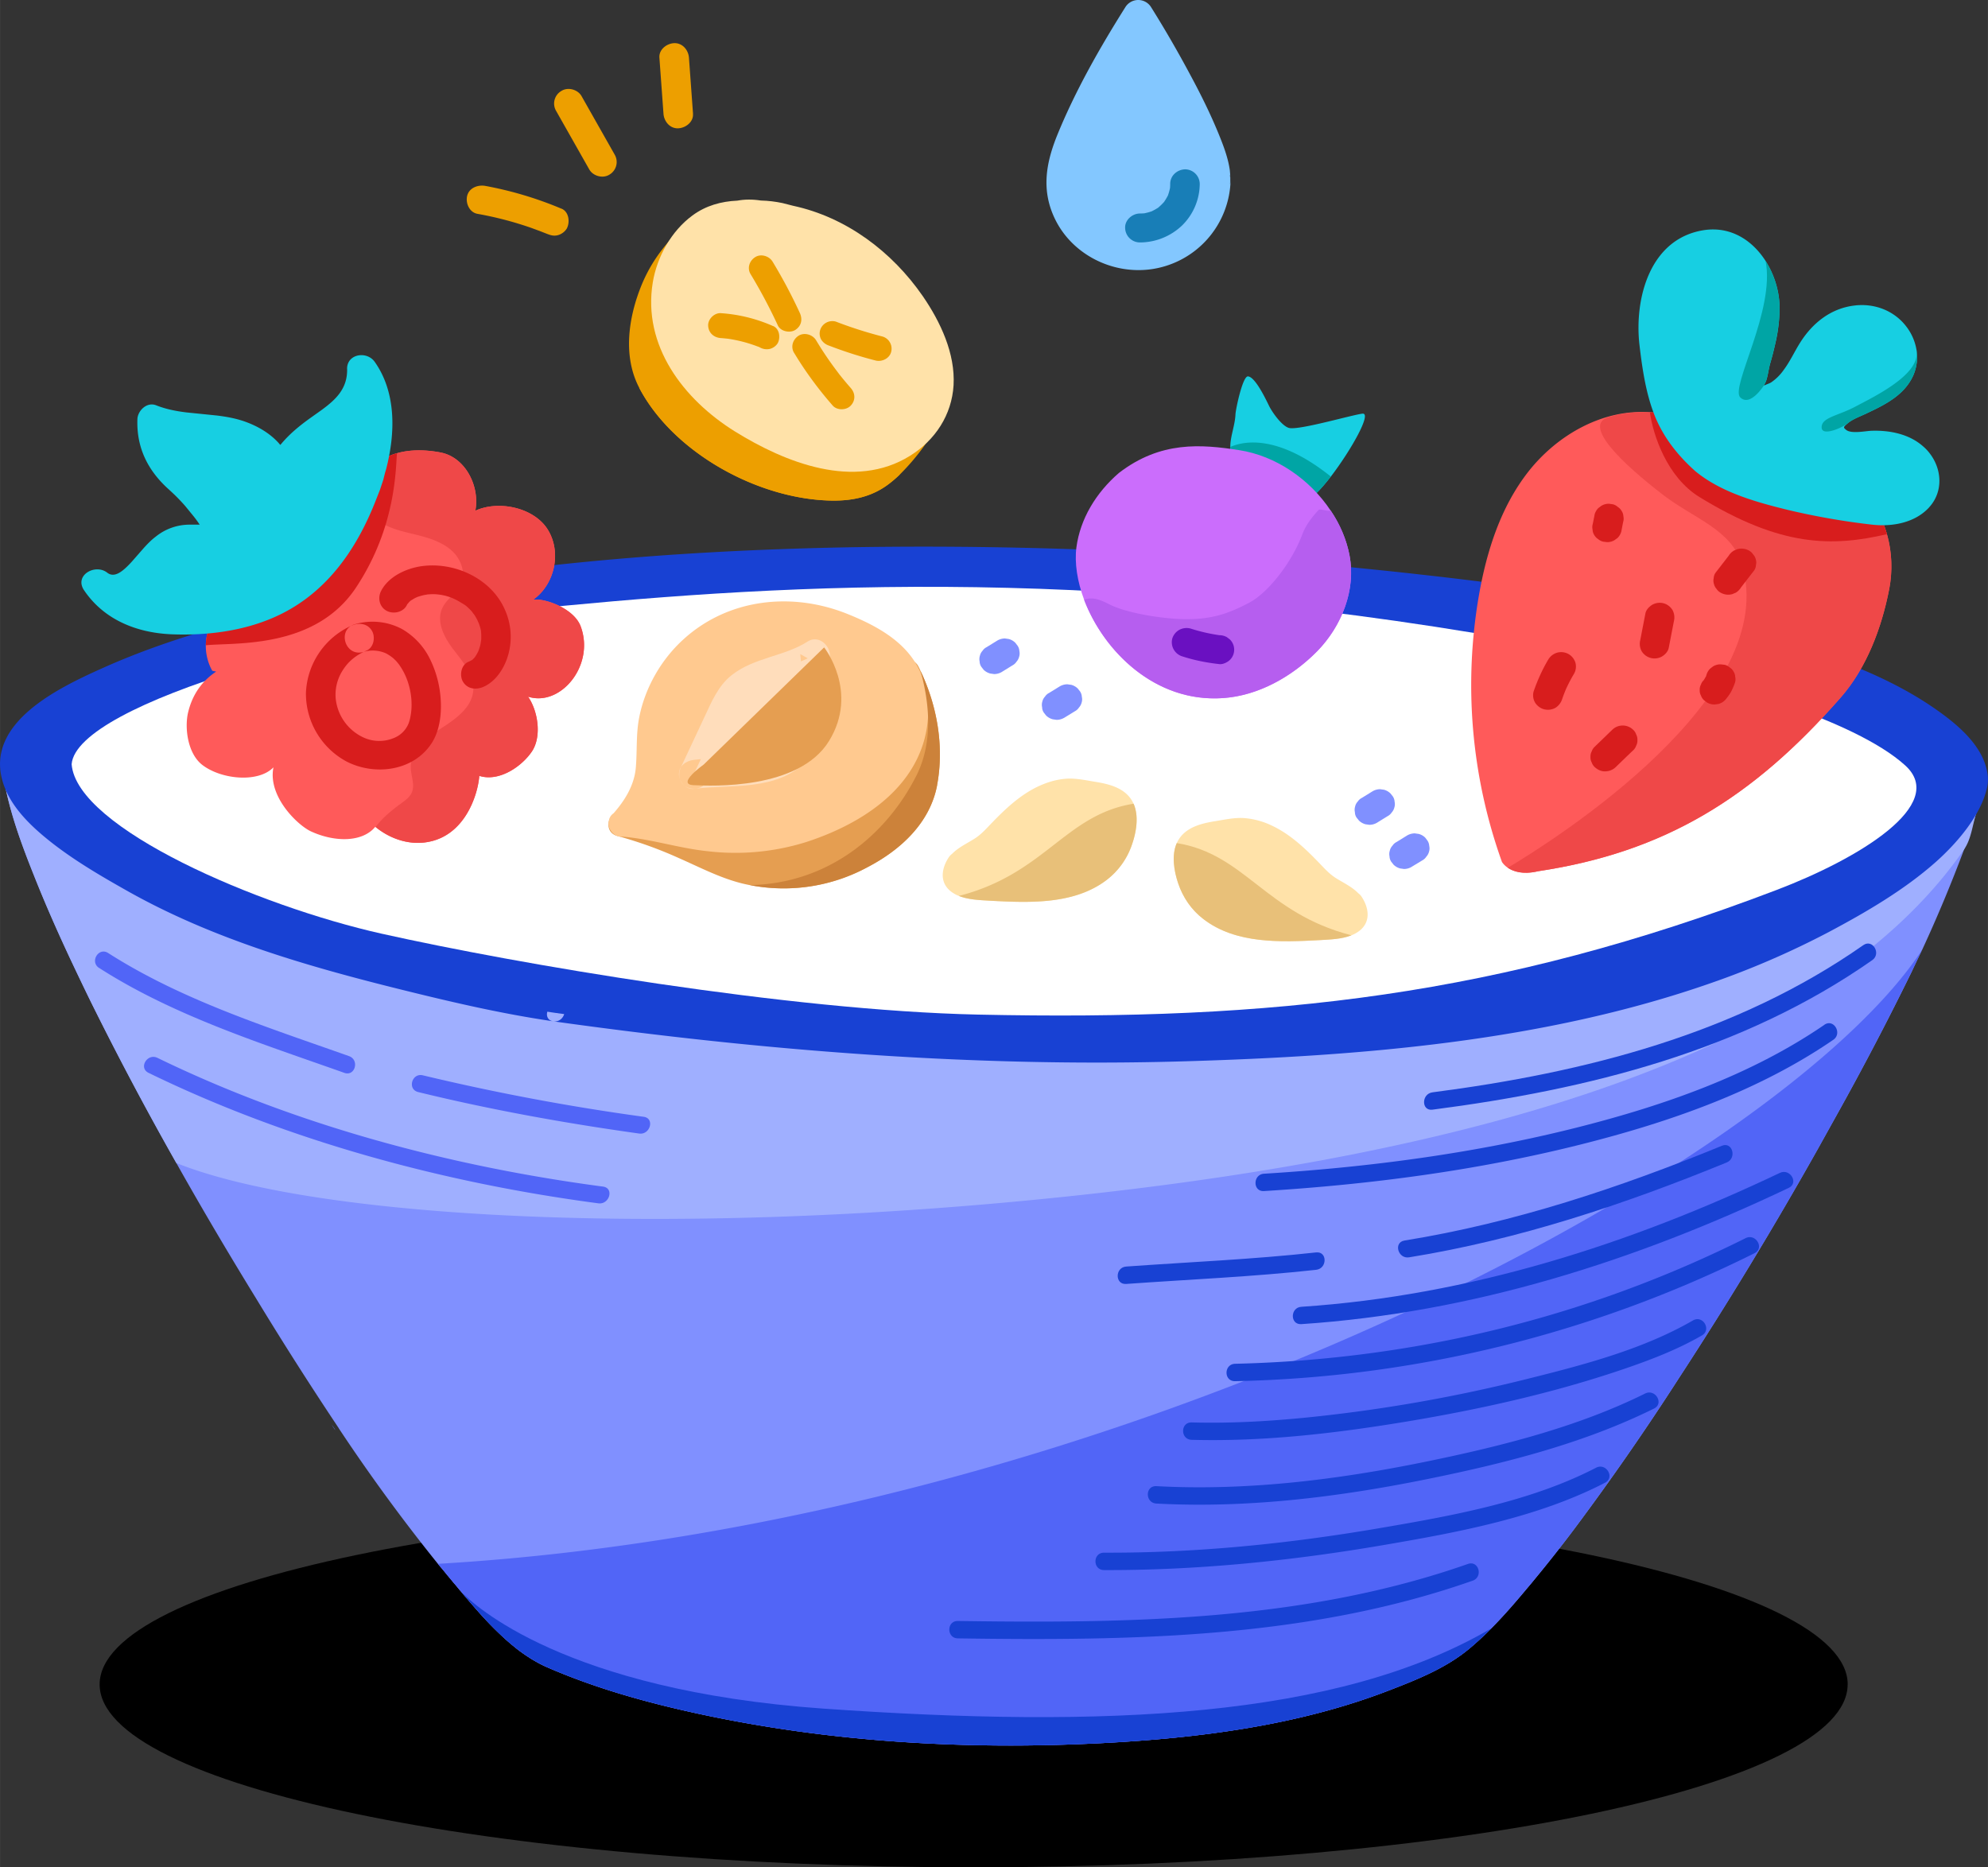 <?xml version="1.0" encoding="UTF-8" standalone="no"?>
<svg
   height="19.783"
   viewBox="0 0 36 33.818"
   width="21.06"
   version="1.1"
   id="svg50"
   sodipodi:docname="logo-dark.svg"
   inkscape:version="1.3.2 (091e20ef0f, 2023-11-25, custom)"
   xmlns:inkscape="http://www.inkscape.org/namespaces/inkscape"
   xmlns:sodipodi="http://sodipodi.sourceforge.net/DTD/sodipodi-0.dtd"
   xmlns="http://www.w3.org/2000/svg"
   xmlns:svg="http://www.w3.org/2000/svg">
  <rect x="0" y="0" width="36" height="33.818" fill="#333333" stroke="none"/>
  <defs
     id="defs50" />
  <sodipodi:namedview
     id="namedview50"
     pagecolor="#505050"
     bordercolor="#ffffff"
     borderopacity="1"
     inkscape:showpageshadow="0"
     inkscape:pageopacity="0"
     inkscape:pagecheckerboard="1"
     inkscape:deskcolor="#d1d1d1"
     inkscape:zoom="9.5672291"
     inkscape:cx="48.342106"
     inkscape:cy="11.027226"
     inkscape:window-width="1918"
     inkscape:window-height="1176"
     inkscape:window-x="0"
     inkscape:window-y="22"
     inkscape:window-maximized="1"
     inkscape:current-layer="svg50" />
  <g
     fill="none"
     fill-rule="evenodd"
     id="g50"
     transform="translate(-2.5422505e-4,-3.6010315e-4)">
    <path
       d="m 33.46,30.506 c 0,-1.828 -7.087,-3.311 -15.828,-3.311 -8.741,0 -15.828,1.483 -15.828,3.311 0,1.83 7.087,3.312 15.828,3.312 8.74,0 15.827,-1.483 15.827,-3.312"
       fill="#000000"
       id="path3" />
    <path
       d="m 35.936,14.11 c -0.038,0.212 -0.09,0.42 -0.152,0.627 -0.066,0.217 -0.14,0.433 -0.216,0.646 a 26.01,26.01 0 0 1 -0.761,1.822 l -0.002,0.002 c -0.064,0.132 -0.126,0.264 -0.188,0.396 a 54.73,54.73 0 0 1 -1.377,2.629 l -0.32,0.575 a 73.448,73.448 0 0 1 -2.521,4.159 47.27,47.27 0 0 1 -1.868,2.695 c -0.242,0.323 -0.49,0.638 -0.746,0.948 -0.004,0.003 -0.006,0.007 -0.006,0.007 -0.04,0.05 -0.083,0.1 -0.124,0.148 -0.321,0.386 -0.66,0.772 -1.048,1.095 -0.407,0.339 -0.905,0.543 -1.398,0.734 -1.67,0.655 -3.488,0.885 -5.272,0.977 -2.44,0.125 -4.897,-0.016 -7.287,-0.532 -0.928,-0.201 -1.852,-0.457 -2.723,-0.835 A 2,2 0 0 1 9.693,30.086 C 9.656,30.064 9.617,30.043 9.581,30.018 A 2.805,2.805 0 0 1 9.365,29.866 L 9.271,29.79 9.249,29.771 A 3.58,3.58 0 0 1 9.076,29.617 7.129,7.129 0 0 1 8.666,29.194 16.24,16.24 0 0 1 8.322,28.794 L 8.242,28.697 A 0.87,0.87 0 0 1 8.181,28.624 2.506,2.506 0 0 1 8.116,28.546 C 8.093,28.521 8.074,28.496 8.053,28.47 L 7.946,28.342 A 32.73,32.73 0 0 1 6.136,25.87 L 6.135,25.866 A 64.662,64.662 0 0 1 4.648,23.533 C 4.148,22.719 3.661,21.897 3.193,21.063 A 59.486,59.486 0 0 1 1.641,18.136 61.428,61.428 0 0 1 1.271,17.364 C 1.037,16.864 0.814,16.359 0.611,15.846 0.387,15.285 0.173,14.706 0.07,14.109 0.02,13.829 0.455,13.71 0.504,13.992 c 0.004,0.02 0.01,0.04 0.013,0.06 0,0 35.467,-0.222 35.419,0.057"
       fill="#8090ff"
       id="path4" />
    <path
       d="m 34.805,17.207 -0.189,0.396 a 53.907,53.907 0 0 1 -1.376,2.628 l -0.32,0.577 a 73.426,73.426 0 0 1 -2.521,4.157 47.29,47.29 0 0 1 -1.869,2.696 c -0.24,0.324 -0.489,0.637 -0.746,0.948 l -0.005,0.007 c -0.04,0.05 -0.083,0.1 -0.123,0.148 -0.323,0.387 -0.66,0.77 -1.049,1.094 -0.407,0.34 -0.905,0.544 -1.399,0.735 -1.669,0.655 -3.487,0.885 -5.27,0.977 -2.44,0.125 -4.898,-0.017 -7.288,-0.533 -0.928,-0.2 -1.852,-0.457 -2.723,-0.834 A 2.15,2.15 0 0 1 9.693,30.086 C 9.656,30.064 9.617,30.042 9.581,30.017 A 2.727,2.727 0 0 1 9.365,29.866 L 9.271,29.79 A 5.668,5.668 0 0 1 8.667,29.194 C 8.557,29.069 8.45,28.944 8.347,28.822 L 8.322,28.795 8.242,28.697 A 1.356,1.356 0 0 1 8.18,28.624 2.506,2.506 0 0 1 8.115,28.546 L 8.053,28.47 A 5.13,5.13 0 0 0 7.946,28.342 L 7.93,28.322 C 20.275,27.599 32.25,21.1 34.805,17.207"
       fill="#5165f7"
       id="path5" />
    <path
       d="m 35.936,14.11 c -0.038,0.212 -0.09,0.42 -0.152,0.627 -0.066,0.217 -0.088,0.459 -0.216,0.646 -2.58,3.73 -9.013,5.695 -17.873,6.44 -6.45,0.54 -12.16,0.18 -14.502,-0.76 A 59.486,59.486 0 0 1 1.641,18.136 61.428,61.428 0 0 1 1.271,17.364 C 1.037,16.864 0.814,16.359 0.611,15.846 0.387,15.285 0.173,14.706 0.07,14.109 0.02,13.829 0.455,13.71 0.504,13.992 c 0.004,0.02 0.01,0.04 0.013,0.06 0,0 35.467,-0.222 35.419,0.057"
       fill="#9fafff"
       id="path6" />
    <path
       d="m 10.063,18.345 c 4.484,0.632 9.06,0.937 13.586,0.607 3.665,-0.267 7.88,-0.832 11.163,-3.344 0.384,-0.294 0.867,-0.893 1.009,-1.355 0.264,-0.855 -2.014,-3.7 -17.356,-4.167 -7.485,-0.228 -14.923,0.928 -17.59,2.726 -1.923,1.296 0.53,2.636 1.579,3.225 1.414,0.795 3,1.271 4.576,1.664 1.003,0.25 2.008,0.5 3.033,0.644"
       fill="#1841d3"
       id="path7" />
    <path
       d="m 10.02,18.497 c 3.784,0.53 7.608,0.836 11.432,0.724 3.188,-0.093 6.502,-0.359 9.526,-1.415 a 15.456,15.456 0 0 0 2.139,-0.926 c 0.674,-0.358 1.372,-0.765 1.943,-1.273 0.38,-0.339 0.815,-0.842 0.925,-1.348 a 0.678,0.678 0 0 0 0.004,-0.261 c -0.08,-0.498 -0.547,-0.883 -0.94,-1.157 -0.913,-0.637 -2.026,-1.01 -3.092,-1.313 -2.036,-0.581 -4.15,-0.892 -6.254,-1.125 A 80.604,80.604 0 0 0 15.426,9.911 c -3.363,0.06 -6.765,0.347 -10.05,1.085 -1.202,0.27 -2.404,0.603 -3.528,1.108 -0.784,0.352 -2.086,0.973 -1.81,2.015 0.129,0.49 0.55,0.873 0.94,1.175 0.424,0.325 0.888,0.594 1.355,0.857 1.54,0.862 3.243,1.353 4.955,1.777 0.904,0.224 1.81,0.435 2.733,0.569 0.202,0.028 0.29,-0.275 0.085,-0.304 C 9.2,18.063 8.31,17.856 7.423,17.637 A 32.062,32.062 0 0 1 4.91,16.931 C 3.615,16.496 2.304,15.903 1.214,15.078 c -0.373,-0.284 -0.86,-0.69 -0.892,-1.19 -0.033,-0.548 0.549,-0.906 0.97,-1.15 0.918,-0.527 1.95,-0.862 2.97,-1.14 2.998,-0.822 6.144,-1.157 9.244,-1.308 3.433,-0.169 6.884,-0.04 10.308,0.246 2.307,0.193 4.62,0.47 6.876,0.992 1.243,0.287 2.511,0.639 3.638,1.245 0.501,0.27 1.05,0.617 1.29,1.103 0.015,0.028 0.017,0.023 0.035,0.088 0.01,0.035 0.02,0.07 0.025,0.106 -0.007,-0.04 0.003,0.028 0.002,0.061 -0.003,0.074 0.01,-0.004 -0.006,0.053 -0.153,0.588 -0.677,1.097 -1.157,1.448 -0.611,0.448 -1.267,0.838 -1.95,1.174 -2.697,1.325 -5.743,1.75 -8.72,1.974 -3.658,0.276 -7.335,0.146 -10.98,-0.243 a 85.982,85.982 0 0 1 -2.76,-0.344 c -0.203,-0.028 -0.29,0.275 -0.086,0.304"
       fill="#1841d3"
       id="path8" />
    <path
       d="m 28.963,11.875 c 2.168,0.429 4.627,1.161 5.537,1.986 0.786,0.71 -0.849,1.693 -2.32,2.254 -5.046,1.925 -9.1,2.376 -14.472,2.26 C 14.283,18.301 9.335,17.452 6.912,16.91 4.687,16.412 1.386,15.002 1.297,13.84 c 0.09,-1.1 5.053,-2.5 8.907,-2.868 4.675,-0.446 10.54,-0.723 18.759,0.903"
       fill="#ffffff"
       id="path9" />
    <path
       d="m 1.795,17.53 c 1.357,0.87 2.927,1.363 4.44,1.9 C 6.43,19.5 6.514,19.196 6.32,19.127 4.832,18.599 3.292,18.113 1.957,17.259 1.783,17.149 1.622,17.421 1.795,17.531 M 2.69,19.43 c 2.53,1.233 5.351,1.993 8.145,2.363 0.202,0.027 0.29,-0.276 0.085,-0.303 C 8.156,21.124 5.356,20.378 2.852,19.159 2.667,19.069 2.504,19.34 2.69,19.43 m 4.883,0.348 c 1.318,0.322 2.655,0.563 4,0.751 0.2,0.03 0.288,-0.274 0.085,-0.303 a 41.048,41.048 0 0 1 -4,-0.751 c -0.2,-0.049 -0.286,0.254 -0.085,0.303"
       fill="#5165f7"
       id="path10" />
    <path
       d="m 18.138,12.172 0.194,-0.12 a 0.2,0.2 0 0 0 0.075,-0.067 0.208,0.208 0 0 0 0.048,-0.09 0.196,0.196 0 0 0 0.005,-0.103 0.194,0.194 0 0 0 -0.033,-0.098 l -0.041,-0.053 a 0.263,0.263 0 0 0 -0.118,-0.068 l -0.071,-0.01 A 0.279,0.279 0 0 0 18.062,11.6 l -0.194,0.12 a 0.19,0.19 0 0 0 -0.075,0.066 0.19,0.19 0 0 0 -0.048,0.09 0.2,0.2 0 0 0 -0.005,0.104 c 0.001,0.035 0.012,0.068 0.031,0.097 l 0.042,0.054 a 0.271,0.271 0 0 0 0.119,0.067 l 0.07,0.01 a 0.27,0.27 0 0 0 0.136,-0.036 m 1.132,0.829 0.194,-0.119 a 0.2,0.2 0 0 0 0.075,-0.068 0.208,0.208 0 0 0 0.048,-0.089 0.196,0.196 0 0 0 0.004,-0.104 0.194,0.194 0 0 0 -0.032,-0.098 L 19.517,12.47 A 0.263,0.263 0 0 0 19.4,12.403 l -0.072,-0.01 a 0.279,0.279 0 0 0 -0.134,0.036 l -0.195,0.12 a 0.19,0.19 0 0 0 -0.075,0.067 0.19,0.19 0 0 0 -0.048,0.089 0.2,0.2 0 0 0 -0.004,0.105 c 0,0.035 0.011,0.067 0.031,0.097 l 0.042,0.053 a 0.271,0.271 0 0 0 0.119,0.067 l 0.07,0.01 a 0.27,0.27 0 0 0 0.135,-0.036 m 5.664,1.901 0.194,-0.12 a 0.2,0.2 0 0 0 0.075,-0.067 0.208,0.208 0 0 0 0.048,-0.09 0.196,0.196 0 0 0 0.005,-0.103 0.194,0.194 0 0 0 -0.032,-0.098 l -0.042,-0.053 a 0.263,0.263 0 0 0 -0.118,-0.068 l -0.071,-0.01 a 0.279,0.279 0 0 0 -0.135,0.037 l -0.194,0.12 a 0.19,0.19 0 0 0 -0.075,0.066 0.19,0.19 0 0 0 -0.048,0.09 0.2,0.2 0 0 0 -0.004,0.104 c 0,0.035 0.011,0.068 0.03,0.097 0.015,0.019 0.03,0.036 0.043,0.054 a 0.271,0.271 0 0 0 0.118,0.067 l 0.07,0.01 a 0.27,0.27 0 0 0 0.136,-0.036 m 0.627,0.799 0.195,-0.118 a 0.2,0.2 0 0 0 0.075,-0.069 0.208,0.208 0 0 0 0.048,-0.089 0.196,0.196 0 0 0 0.004,-0.104 0.194,0.194 0 0 0 -0.032,-0.097 L 25.809,15.17 a 0.263,0.263 0 0 0 -0.118,-0.067 l -0.071,-0.01 a 0.279,0.279 0 0 0 -0.135,0.036 l -0.194,0.12 a 0.19,0.19 0 0 0 -0.075,0.067 0.19,0.19 0 0 0 -0.048,0.09 0.2,0.2 0 0 0 -0.005,0.104 c 0.001,0.035 0.012,0.067 0.031,0.097 l 0.042,0.053 a 0.271,0.271 0 0 0 0.119,0.068 l 0.07,0.01 a 0.27,0.27 0 0 0 0.136,-0.037"
       fill="#8090ff"
       id="path11" />
    <path
       d="m 16.945,7.282 a 1.203,1.203 0 0 1 -0.246,0.44 c -0.29,0.43 -0.731,0.967 -1.142,1.068 -0.791,0.194 -1.989,-0.197 -2.805,-0.797 -0.49,-0.362 -1.042,-0.984 -1.11,-1.46 -0.087,-0.61 0.133,-1.372 0.53,-1.9 0.07,-0.091 0.141,-0.175 0.22,-0.25 L 12.598,4.2 c 0.023,-0.022 0.045,-0.044 0.068,-0.063 l 0.011,-0.009 h 0.002 c 0.272,-0.208 0.62,-0.287 1.1,-0.213 1.196,0.028 2.285,0.82 2.888,1.88 0.036,0.064 0.07,0.128 0.101,0.196 0.195,0.403 0.31,0.86 0.177,1.29"
       fill="#ffe2a9"
       id="path12" />
    <path
       d="M 11.133,2.804 10.531,1.741 C 10.463,1.621 10.285,1.571 10.165,1.648 a 0.263,0.263 0 0 0 -0.096,0.358 l 0.602,1.063 c 0.068,0.12 0.246,0.17 0.365,0.094 A 0.265,0.265 0 0 0 11.133,2.804 M 12.55,2.062 12.476,1.045 C 12.466,0.908 12.36,0.776 12.208,0.782 12.072,0.788 11.93,0.898 11.941,1.045 l 0.074,1.017 c 0.01,0.136 0.116,0.269 0.267,0.262 0.136,-0.006 0.278,-0.116 0.267,-0.262 M 10.168,3.78 A 6.661,6.661 0 0 0 8.788,3.367 C 8.651,3.343 8.493,3.404 8.459,3.55 8.429,3.678 8.499,3.846 8.646,3.873 a 6.328,6.328 0 0 1 0.973,0.254 l 0.16,0.059 0.069,0.027 c 0.009,0.003 0.1,0.04 0.05,0.019 0.07,0.029 0.13,0.047 0.206,0.027 a 0.277,0.277 0 0 0 0.16,-0.12 c 0.06,-0.113 0.041,-0.303 -0.096,-0.36"
       fill="#ed9f00"
       id="path13" />
    <path
       d="m 20.504,15.28 a 1.35,1.35 0 0 1 -0.456,0.651 c -0.588,0.455 -1.407,0.42 -2.114,0.382 -0.177,-0.011 -0.393,-0.016 -0.57,-0.087 a 0.563,0.563 0 0 1 -0.169,-0.102 c -0.185,-0.168 -0.138,-0.41 -0.014,-0.597 a 0.228,0.228 0 0 1 0.058,-0.061 c 0.116,-0.119 0.262,-0.185 0.407,-0.276 0.126,-0.079 0.22,-0.189 0.322,-0.294 0.24,-0.248 0.504,-0.496 0.821,-0.648 0.162,-0.077 0.33,-0.13 0.51,-0.144 0.174,-0.014 0.356,0.026 0.527,0.054 0.247,0.039 0.522,0.105 0.664,0.328 a 0.679,0.679 0 0 1 0.038,0.07 c 0.098,0.223 0.05,0.507 -0.024,0.725"
       fill="#ffe2a9"
       id="path14" />
    <path
       d="m 20.504,15.28 a 1.35,1.35 0 0 1 -0.456,0.651 c -0.588,0.455 -1.407,0.42 -2.114,0.382 -0.177,-0.011 -0.393,-0.016 -0.57,-0.087 1.562,-0.402 1.925,-1.471 3.164,-1.67 0.098,0.223 0.05,0.507 -0.024,0.725"
       fill="#e8c079"
       id="path15" />
    <path
       d="m 21.334,15.994 c 0.086,0.257 0.24,0.484 0.457,0.65 0.587,0.455 1.406,0.42 2.114,0.382 0.176,-0.011 0.392,-0.016 0.568,-0.087 a 0.563,0.563 0 0 0 0.17,-0.102 c 0.185,-0.168 0.138,-0.41 0.014,-0.597 A 0.228,0.228 0 0 0 24.599,16.179 C 24.483,16.06 24.337,15.994 24.192,15.903 24.066,15.824 23.972,15.714 23.87,15.609 23.63,15.361 23.366,15.113 23.05,14.961 a 1.416,1.416 0 0 0 -0.51,-0.144 c -0.175,-0.014 -0.356,0.026 -0.527,0.054 -0.247,0.039 -0.522,0.105 -0.665,0.328 a 0.679,0.679 0 0 0 -0.038,0.07 c -0.098,0.222 -0.049,0.507 0.024,0.725"
       fill="#ffe2a9"
       id="path16" />
    <path
       d="m 21.334,15.994 c 0.086,0.257 0.24,0.484 0.457,0.65 0.587,0.455 1.406,0.42 2.114,0.382 0.176,-0.011 0.392,-0.016 0.568,-0.087 -1.56,-0.402 -1.924,-1.471 -3.163,-1.67 -0.098,0.222 -0.049,0.507 0.024,0.725"
       fill="#e8c079"
       id="path17" />
    <path
       d="M 22.285,3.255 A 1.67,1.67 0 0 1 20.833,4.878 C 20.126,4.97 19.409,4.6 19.103,3.963 18.85,3.438 18.943,2.941 19.154,2.427 c 0.328,-0.8 0.765,-1.566 1.227,-2.3 a 0.274,0.274 0 0 1 0.462,0 c 0.257,0.41 0.499,0.83 0.726,1.256 0.183,0.34 0.354,0.687 0.5,1.044 0.086,0.21 0.17,0.43 0.202,0.657 l 0.014,0.17 A 0.285,0.285 0 0 0 22.273,3.161 l 0.006,0.094 -0.004,0.084 0.003,-0.012 z"
       fill="#83c7ff"
       id="path18" />
    <path
       d="m 21.191,3.33 a 0.762,0.762 0 0 1 -0.008,0.11 l 0.01,-0.07 a 0.79,0.79 0 0 1 -0.054,0.196 l 0.027,-0.062 a 0.81,0.81 0 0 1 -0.107,0.18 l 0.042,-0.053 a 0.842,0.842 0 0 1 -0.15,0.147 l 0.054,-0.04 A 0.82,0.82 0 0 1 20.82,3.842 l 0.064,-0.026 a 0.832,0.832 0 0 1 -0.2,0.053 l 0.07,-0.01 a 0.81,0.81 0 0 1 -0.112,0.008 c -0.14,10e-4 -0.274,0.12 -0.267,0.262 a 0.268,0.268 0 0 0 0.267,0.262 1.11,1.11 0 0 0 0.767,-0.31 C 21.611,3.882 21.725,3.609 21.726,3.329 A 0.267,0.267 0 0 0 21.459,3.067 c -0.145,0.006 -0.267,0.115 -0.268,0.262"
       fill="#187eb7"
       id="path19" />
    <path
       d="m 34.21,10.675 c -0.136,0.697 -0.408,1.425 -0.882,1.963 -1.59,1.816 -3.188,2.797 -5.474,3.14 -0.278,0.066 -0.45,0.004 -0.548,-0.062 a 0.371,0.371 0 0 1 -0.107,-0.105 9.501,9.501 0 0 1 -0.417,-4.83 c 0.14,-0.8 0.394,-1.604 0.902,-2.248 0.51,-0.644 1.306,-1.107 2.136,-1.07 0.402,0.02 0.78,0.15 1.15,0.307 0.392,0.165 0.78,0.362 1.183,0.492 0.474,0.153 0.992,0.221 1.397,0.506 0.59,0.412 0.797,1.21 0.66,1.907 M 9.564,12.618 c 0.18,0.264 0.247,0.72 0.07,0.988 -0.177,0.267 -0.588,0.56 -0.954,0.445 -0.024,0.327 -0.252,1.091 -0.951,1.201 -0.33,0.054 -0.67,-0.063 -0.927,-0.274 -0.002,0 -0.004,-0.002 -0.006,-0.004 -0.233,0.283 -0.733,0.282 -1.165,0.083 -0.242,-0.112 -0.786,-0.634 -0.679,-1.16 -0.27,0.279 -0.92,0.225 -1.273,-0.032 -0.288,-0.207 -0.341,-0.7 -0.269,-0.978 0.083,-0.33 0.263,-0.564 0.505,-0.724 l -0.07,-0.014 c 0,0 -0.122,-0.19 -0.118,-0.463 A 0.92,0.92 0 0 1 3.843,11.251 L 5.413,10.579 6.451,8.956 6.638,8.666 A 0.842,0.842 0 0 1 7.188,8.209 C 7.448,8.133 7.74,8.149 7.978,8.195 8.428,8.281 8.692,8.806 8.608,9.249 9.043,9.052 9.69,9.2 9.928,9.606 c 0.242,0.406 0.115,0.985 -0.276,1.257 0.185,-0.038 0.74,0.144 0.865,0.484 0.26,0.706 -0.367,1.459 -0.953,1.27"
       fill="#ff5a5a"
       id="path20" />
    <path
       d="m 9.563,12.618 c 0.182,0.264 0.248,0.72 0.072,0.988 -0.177,0.267 -0.589,0.56 -0.956,0.446 -0.023,0.325 -0.252,1.09 -0.95,1.2 C 7.399,15.306 7.059,15.189 6.802,14.978 6.924,14.814 7.09,14.677 7.257,14.555 7.335,14.499 7.419,14.44 7.457,14.353 7.519,14.21 7.44,14.052 7.438,13.896 7.433,13.589 7.719,13.363 7.981,13.196 8.241,13.028 8.536,12.826 8.569,12.52 8.597,12.244 8.396,12.003 8.225,11.782 8.053,11.562 7.894,11.272 8.008,11.017 8.086,10.844 8.275,10.74 8.35,10.565 8.438,10.365 8.345,10.123 8.183,9.975 8.02,9.827 7.803,9.753 7.588,9.698 7.373,9.643 7.151,9.602 6.958,9.499 A 1.13,1.13 0 0 1 6.451,8.957 L 6.638,8.665 c 0.253,-0.537 0.89,-0.556 1.34,-0.47 0.449,0.087 0.714,0.61 0.63,1.054 0.435,-0.198 1.081,-0.05 1.32,0.357 0.243,0.406 0.116,0.984 -0.276,1.257 0.184,-0.038 0.74,0.144 0.864,0.484 0.26,0.706 -0.367,1.458 -0.953,1.271"
       fill="#ef4848"
       id="path21" />
    <path
       d="m 6.368,11.33 a 1.397,1.397 0 0 0 -0.828,1.217 1.396,1.396 0 0 0 0.74,1.247 c 0.512,0.26 1.206,0.17 1.534,-0.33 0.144,-0.219 0.182,-0.517 0.168,-0.77 A 1.927,1.927 0 0 0 7.787,11.937 1.272,1.272 0 0 0 7.279,11.392 1.136,1.136 0 0 0 6.432,11.304 C 6.1,11.39 6.241,11.897 6.574,11.809 a 0.59,0.59 0 0 1 0.411,0.022 c 0.131,0.068 0.21,0.15 0.282,0.266 0.174,0.277 0.238,0.668 0.14,0.983 A 0.474,0.474 0 0 1 7.127,13.368 0.681,0.681 0 0 1 6.604,13.366 0.873,0.873 0 0 1 6.078,12.64 0.816,0.816 0 0 1 6.216,12.125 C 6.316,11.97 6.456,11.861 6.638,11.782 6.771,11.725 6.801,11.536 6.735,11.424 6.655,11.29 6.501,11.273 6.368,11.33"
       fill="#d81d1d"
       id="path22" />
    <path
       d="m 7.364,10.965 c 0.01,-0.02 0.022,-0.037 0.034,-0.056 -0.04,0.06 0.007,-0.002 0.021,-0.015 l 0.03,-0.026 c -0.026,0.02 -0.027,0.021 -0.002,0.004 0.025,-0.015 0.05,-0.031 0.077,-0.045 a 0.942,0.942 0 0 1 0.047,-0.02 c 0.033,-0.01 0.065,-0.02 0.1,-0.028 0.01,-0.003 0.106,-0.017 0.063,-0.013 L 7.82,10.761 a 0.94,0.94 0 0 1 0.408,0.087 c 0.062,0.03 0.118,0.064 0.176,0.1 0.025,0.017 0.027,0.017 0.004,0 l 0.038,0.03 a 1.2,1.2 0 0 1 0.06,0.056 c 0.02,0.02 0.038,0.04 0.056,0.062 -0.036,-0.042 0.023,0.033 0.03,0.042 0.017,0.027 0.033,0.055 0.048,0.083 0.005,0.01 0.042,0.096 0.025,0.053 0.022,0.057 0.04,0.116 0.05,0.176 -0.01,-0.065 0,0.03 0,0.043 v 0.081 a 1.026,1.026 0 0 1 -0.021,0.125 l -0.029,0.088 a 0.829,0.829 0 0 1 -0.02,0.04 C 8.632,11.853 8.616,11.877 8.6,11.902 a 0.467,0.467 0 0 1 -0.055,0.054 c 0.027,-0.02 0.03,-0.021 0.006,-0.004 -0.024,0.012 -0.046,0.025 -0.071,0.035 -0.132,0.057 -0.163,0.248 -0.096,0.36 0.08,0.133 0.233,0.15 0.367,0.094 0.241,-0.104 0.394,-0.361 0.458,-0.602 A 1.198,1.198 0 0 0 9.14,11.036 C 8.894,10.479 8.235,10.171 7.635,10.254 c -0.282,0.04 -0.598,0.187 -0.733,0.447 -0.066,0.126 -0.034,0.285 0.095,0.359 0.12,0.068 0.3,0.032 0.367,-0.095 M 7.189,8.209 C 7.163,8.474 7.18,9.527 6.455,10.629 5.717,11.757 4.267,11.634 3.727,11.686 A 0.927,0.927 0 0 1 3.843,11.251 L 5.413,10.579 6.45,8.957 6.638,8.666 A 0.838,0.838 0 0 1 7.189,8.209"
       fill="#d81d1d"
       id="path23" />
    <path
       d="M 6.285,6.685 C 6.28,6.409 6.64,6.35 6.785,6.553 c 0.396,0.56 0.374,1.3 0.208,1.941 L 6.972,8.565 6.94,8.692 6.88,8.872 6.812,9.045 C 6.457,9.96 5.891,10.784 4.936,11.192 4.369,11.435 3.731,11.511 3.116,11.488 2.476,11.463 1.883,11.225 1.522,10.69 c -0.183,-0.271 0.202,-0.488 0.42,-0.318 0.133,0.103 0.284,-0.024 0.445,-0.2 L 2.599,9.93 C 2.671,9.85 2.745,9.775 2.819,9.72 A 0.974,0.974 0 0 1 3.434,9.502 H 3.616 A 2.123,2.123 0 0 0 3.507,9.352 L 3.35,9.16 A 3.685,3.685 0 0 0 3.164,8.964 L 3.068,8.874 C 2.68,8.531 2.47,8.112 2.488,7.594 2.492,7.44 2.658,7.274 2.826,7.34 3.002,7.41 3.186,7.446 3.372,7.469 l 0.56,0.057 c 0.185,0.023 0.369,0.057 0.545,0.125 0.222,0.085 0.417,0.207 0.564,0.367 l 0.034,0.04 0.01,-0.01 0.013,-0.015 C 5.245,7.859 5.42,7.713 5.625,7.567 L 5.823,7.426 C 6.08,7.238 6.293,7.04 6.286,6.684 Z"
       fill="#17cfe2"
       id="path24" />
    <path
       d="m 15.084,15.73 c -0.631,0.216 -1.34,0.171 -1.961,-0.066 C 12.9,15.579 12.689,15.468 12.47,15.372 a 9.618,9.618 0 0 0 -0.822,-0.324 4.713,4.713 0 0 0 -0.406,-0.123 c 0.208,-0.221 0.437,-0.567 0.484,-0.863 0.038,-0.24 0.019,-0.485 0.035,-0.727 0.043,-0.647 0.37,-1.27 0.88,-1.683 a 2.504,2.504 0 0 1 1.852,-0.531 3.35,3.35 0 0 1 1.075,0.342 c 0.153,0.075 0.304,0.158 0.438,0.262 0.1,0.071 0.19,0.155 0.27,0.25 0.056,0.067 0.103,0.14 0.143,0.218 l 0.015,-0.008 c 0.38,0.73 0.447,1.676 0.238,2.257 -0.22,0.616 -0.956,1.073 -1.588,1.288 z"
       fill="#efb26a"
       id="path25" />
    <path
       d="m 16.97,14.223 c -0.13,0.679 -0.655,1.166 -1.256,1.48 a 3.19,3.19 0 0 1 -2.27,0.298 c -0.405,-0.1 -0.772,-0.294 -1.15,-0.46 a 7.433,7.433 0 0 0 -1.112,-0.4 c -0.287,-0.074 -0.166,-0.508 0.122,-0.434 0.197,0.05 0.387,0.117 0.572,0.19 0.33,-0.333 0.875,-0.192 1.493,-0.263 0.542,-0.06 1.509,-0.303 1.905,-0.671 0.396,-0.365 0.52,-0.711 0.505,-1.244 -0.008,-0.227 -0.077,-0.403 -0.032,-0.623 0.022,-0.101 0.2,-0.287 0.259,-0.37 0.101,0.07 0.191,0.153 0.27,0.249 0.01,0.011 0.017,0.023 0.026,0.036 0.101,-0.08 0.256,-0.084 0.33,0.06 0.014,0.027 0.028,0.056 0.04,0.084 0.302,0.638 0.428,1.373 0.297,2.068"
       fill="#e59e51"
       id="path26" />
    <path
       d="m 16.587,12.02 c -0.265,-0.445 -0.755,-0.704 -1.226,-0.895 -1.01,-0.412 -2.173,-0.289 -2.99,0.459 -0.406,0.371 -0.693,0.88 -0.797,1.415 -0.058,0.3 -0.034,0.6 -0.06,0.902 -0.027,0.317 -0.194,0.591 -0.403,0.828 a 0.197,0.197 0 0 0 -0.084,0.129 l -0.003,0.013 a 0.226,0.226 0 0 0 0.029,0.162 c 0.006,0.01 0.012,0.02 0.02,0.028 0.003,0.006 0.008,0.011 0.013,0.017 l 0.016,0.015 0.011,0.01 c 0.047,0.038 0.106,0.06 0.166,0.05 0.518,0.043 1.018,0.21 1.535,0.263 a 4.287,4.287 0 0 0 1.776,-0.163 c 0.93,-0.3 1.884,-0.88 2.15,-1.863 0.121,-0.452 0.09,-0.96 -0.153,-1.37"
       fill="#ffc98f"
       id="path27" />
    <path
       d="m 12.562,14.024 0.507,-1.08 c 0.07,-0.149 0.141,-0.3 0.252,-0.422 0.355,-0.394 0.993,-0.382 1.438,-0.676 0.033,0.352 0.066,0.71 -0.002,1.058 -0.069,0.347 -0.254,0.689 -0.566,0.867 a 1.685,1.685 0 0 1 -0.464,0.162 c -0.374,0.086 -0.783,0.04 -1.165,0.091"
       fill="#ffddbb"
       id="path28" />
    <path
       d="m 12.793,14.157 0.408,-0.869 c 0.11,-0.234 0.203,-0.523 0.421,-0.685 0.15,-0.113 0.36,-0.174 0.563,-0.237 0.244,-0.076 0.493,-0.154 0.71,-0.293 l -0.403,-0.227 c 0.048,0.52 0.124,1.172 -0.28,1.578 -0.179,0.18 -0.46,0.254 -0.713,0.285 -0.31,0.037 -0.626,0.014 -0.937,0.053 -0.143,0.018 -0.267,0.108 -0.267,0.262 0,0.128 0.123,0.28 0.267,0.263 0.688,-0.086 1.493,0.046 2.028,-0.493 0.519,-0.521 0.5,-1.273 0.437,-1.948 -0.018,-0.184 -0.218,-0.345 -0.403,-0.227 -0.418,0.27 -0.972,0.286 -1.38,0.613 -0.237,0.19 -0.354,0.469 -0.478,0.734 -0.146,0.309 -0.29,0.618 -0.434,0.926 -0.061,0.128 -0.038,0.282 0.095,0.359 0.116,0.066 0.306,0.035 0.366,-0.094"
       fill="#ffddbb"
       id="path29" />
    <path
       d="m 12.744,13.846 2.18,-2.121 c 0,0 0.636,0.802 0.09,1.693 -0.545,0.891 -2.133,0.817 -2.455,0.802 -0.323,-0.014 0.185,-0.374 0.185,-0.374"
       fill="#e59e51"
       id="path30" />
    <path
       d="m 34.211,10.675 c -0.136,0.697 -0.409,1.425 -0.882,1.963 -1.592,1.816 -3.19,2.796 -5.476,3.141 -0.277,0.065 -0.45,0.004 -0.548,-0.063 0.818,-0.488 4.992,-3.112 4.231,-5.518 -0.19,-0.602 -0.857,-0.809 -1.403,-1.223 -0.791,-0.606 -1.46,-1.27 -1.015,-1.416 0.259,-0.085 0.537,-0.1 0.76,-0.092 0.254,0.007 0.438,0.045 0.438,0.045 0.39,0.166 1.433,0.619 1.837,0.749 0.473,0.154 0.991,0.222 1.397,0.507 0.311,0.217 0.518,0.544 0.62,0.907 0.093,0.321 0.105,0.672 0.041,1"
       fill="#ef4848"
       id="path31" />
    <path
       d="M 29.36,9.627 29.393,9.456 A 0.197,0.197 0 0 0 29.398,9.352 0.185,0.185 0 0 0 29.366,9.254 0.198,0.198 0 0 0 29.296,9.181 0.197,0.197 0 0 0 29.206,9.133 l -0.07,-0.01 A 0.27,0.27 0 0 0 29,9.16 2.22,2.22 0 0 1 28.946,9.2 0.263,0.263 0 0 0 28.877,9.317 c -0.01,0.057 -0.022,0.113 -0.033,0.17 A 0.2,0.2 0 0 0 28.84,9.592 0.195,0.195 0 0 0 28.87,9.69 c 0.018,0.03 0.041,0.055 0.07,0.073 a 0.215,0.215 0 0 0 0.091,0.047 l 0.072,0.009 a 0.26,0.26 0 0 0 0.134,-0.036 l 0.055,-0.04 A 0.256,0.256 0 0 0 29.36,9.627 m 2.167,1.013 0.24,-0.31 c 0.02,-0.03 0.03,-0.063 0.032,-0.098 A 0.197,0.197 0 0 0 31.795,10.128 0.208,0.208 0 0 0 31.746,10.039 0.2,0.2 0 0 0 31.672,9.971 0.28,0.28 0 0 0 31.465,9.945 l -0.064,0.026 a 0.274,0.274 0 0 0 -0.096,0.094 l -0.24,0.31 a 0.194,0.194 0 0 0 -0.032,0.098 0.197,0.197 0 0 0 0.005,0.104 0.208,0.208 0 0 0 0.048,0.09 0.2,0.2 0 0 0 0.075,0.068 0.275,0.275 0 0 0 0.207,0.026 l 0.063,-0.026 a 0.274,0.274 0 0 0 0.096,-0.095 m -1.73,0.469 -0.094,0.486 a 0.279,0.279 0 0 0 0.027,0.201 0.273,0.273 0 0 0 0.366,0.094 c 0.057,-0.034 0.11,-0.09 0.123,-0.156 l 0.094,-0.485 a 0.281,0.281 0 0 0 -0.027,-0.203 0.277,0.277 0 0 0 -0.16,-0.12 0.277,0.277 0 0 0 -0.206,0.027 c -0.056,0.035 -0.11,0.09 -0.123,0.156 m -1.757,0.832 c -0.109,0.183 -0.198,0.38 -0.268,0.583 a 0.263,0.263 0 0 0 0.027,0.201 0.277,0.277 0 0 0 0.16,0.12 0.28,0.28 0 0 0 0.207,-0.025 0.29,0.29 0 0 0 0.123,-0.158 c 0.022,-0.066 0.048,-0.131 0.075,-0.195 l -0.027,0.062 c 0.048,-0.111 0.103,-0.22 0.165,-0.323 A 0.266,0.266 0 0 0 28.53,12.004 0.273,0.273 0 0 0 28.407,11.847 0.275,0.275 0 0 0 28.2,11.82 0.278,0.278 0 0 0 28.04,11.941 m 2.862,0.283 a 0.944,0.944 0 0 1 -0.02,0.053 l 0.027,-0.063 a 0.628,0.628 0 0 1 -0.08,0.137 l 0.041,-0.053 -0.011,0.014 a 0.193,0.193 0 0 0 -0.056,0.085 0.186,0.186 0 0 0 -0.023,0.1 0.19,0.19 0 0 0 0.023,0.101 c 0.011,0.033 0.03,0.06 0.056,0.085 l 0.054,0.04 a 0.259,0.259 0 0 0 0.134,0.036 l 0.072,-0.009 a 0.272,0.272 0 0 0 0.117,-0.067 0.997,0.997 0 0 0 0.11,-0.15 1.342,1.342 0 0 0 0.073,-0.17 0.2,0.2 0 0 0 0.004,-0.104 0.195,0.195 0 0 0 -0.031,-0.098 0.198,0.198 0 0 0 -0.07,-0.074 0.215,0.215 0 0 0 -0.09,-0.047 L 31.16,12.032 a 0.26,0.26 0 0 0 -0.135,0.035 2.22,2.22 0 0 0 -0.054,0.041 0.256,0.256 0 0 0 -0.069,0.116 m -1.706,0.993 -0.316,0.306 a 0.196,0.196 0 0 0 -0.055,0.084 0.19,0.19 0 0 0 -0.023,0.101 0.19,0.19 0 0 0 0.023,0.102 c 0.01,0.032 0.03,0.06 0.055,0.084 0.051,0.046 0.118,0.08 0.19,0.076 a 0.277,0.277 0 0 0 0.188,-0.076 c 0.106,-0.102 0.21,-0.204 0.317,-0.305 a 0.204,0.204 0 0 0 0.055,-0.085 0.197,0.197 0 0 0 0.022,-0.101 0.194,0.194 0 0 0 -0.022,-0.1 0.193,0.193 0 0 0 -0.055,-0.086 0.271,0.271 0 0 0 -0.379,0"
       fill="#d81d1d"
       id="path32" />
    <path
       d="m 16.945,7.28 a 1.09,1.09 0 0 1 -0.118,0.263 c 0.094,0.06 0.15,0.173 0.07,0.292 a 4.122,4.122 0 0 1 -0.596,0.753 2.246,2.246 0 0 1 -0.209,0.18 C 15.797,8.991 15.458,9.068 15.089,9.066 13.751,9.057 12.197,8.206 11.576,7.024 11.274,6.45 11.381,5.743 11.618,5.163 c 0.201,-0.488 0.507,-0.847 0.896,-1.195 0.22,-0.195 0.545,0.122 0.326,0.32 -0.156,0.14 -0.298,0.28 -0.424,0.433 a 0.474,0.474 0 0 1 0.09,0.088 c 0.126,0.174 0.105,0.404 0.124,0.616 0.038,0.41 0.247,0.792 0.54,1.086 0.293,0.293 0.685,0.463 1.061,0.641 0.616,0.296 1.647,0.22 1.825,-0.044 0.17,-0.25 0.16,-0.842 0.406,-1.022 a 0.518,0.518 0 0 1 0.307,-0.094 c 0.195,0.402 0.309,0.86 0.176,1.289"
       fill="#ed9f00"
       id="path33" />
    <path
       d="m 13.78,3.632 c 0.131,0.003 0.261,0.019 0.39,0.046 l 0.192,0.049 c 0.963,0.207 1.792,0.831 2.349,1.637 0.32,0.466 0.59,1.039 0.557,1.614 -0.032,0.534 -0.33,0.993 -0.788,1.277 -1.006,0.627 -2.262,0.123 -3.17,-0.44 -0.939,-0.584 -1.677,-1.558 -1.489,-2.7 0.076,-0.46 0.333,-0.929 0.718,-1.212 0.245,-0.181 0.524,-0.256 0.814,-0.269 0.13,-0.024 0.271,-0.026 0.426,-0.002 z"
       fill="#ffe2a9"
       id="path34" />
    <path
       d="M 24.1,8.631 C 23.917,8.868 23.742,9.049 23.654,9.052 23.402,9.062 22.537,8.478 22.38,8.339 a 0.31,0.31 0 0 1 -0.1,-0.244 c -0.004,-0.18 0.086,-0.397 0.093,-0.589 0.004,-0.093 0.13,-0.695 0.226,-0.689 0.131,0.007 0.323,0.413 0.38,0.529 0.055,0.115 0.231,0.366 0.361,0.404 0.172,0.05 1.157,-0.24 1.334,-0.258 0.175,-0.016 -0.215,0.672 -0.574,1.14"
       fill="#17cfe2"
       id="path35" />
    <path
       d="M 24.1,8.631 C 23.917,8.868 23.742,9.049 23.654,9.052 23.402,9.062 22.537,8.478 22.38,8.339 A 0.31,0.31 0 0 1 22.28,8.095 C 22.515,7.99 23.134,7.857 24.1,8.631"
       fill="#00a5a5"
       id="path36" />
    <path
       d="m 23.852,11.795 c -0.45,0.456 -1.061,0.805 -1.708,0.848 -1.228,0.084 -2.158,-0.852 -2.511,-1.779 -0.125,-0.335 -0.177,-0.67 -0.14,-0.953 0.068,-0.509 0.351,-0.985 0.77,-1.346 0.756,-0.581 1.488,-0.519 2.173,-0.413 0.668,0.101 1.286,0.53 1.66,1.094 0.17,0.25 0.289,0.53 0.343,0.816 0.117,0.62 -0.14,1.275 -0.587,1.733"
       fill="#cb6dfc"
       id="path37" />
    <path
       d="m 23.852,11.795 c -0.45,0.456 -1.061,0.805 -1.708,0.848 -1.228,0.084 -2.158,-0.852 -2.511,-1.779 a 0.217,0.217 0 0 1 0.057,-0.018 c 0.133,-0.028 0.267,0.032 0.389,0.094 0.238,0.125 0.643,0.202 0.911,0.237 0.828,0.11 1.21,-0.042 1.624,-0.257 0.352,-0.183 0.781,-0.734 0.973,-1.25 0.061,-0.163 0.17,-0.3 0.287,-0.43 0.033,-0.036 0.18,0.032 0.223,0.006 0.17,0.25 0.288,0.53 0.342,0.816 0.117,0.62 -0.14,1.275 -0.587,1.733"
       fill="#b65eef"
       id="path38" />
    <path
       d="m 21.415,11.889 c 0.216,0.07 0.442,0.114 0.668,0.139 0.064,0.007 0.146,-0.034 0.189,-0.076 a 0.26,0.26 0 0 0 0,-0.371 L 22.218,11.54 a 0.273,0.273 0 0 0 -0.135,-0.036 l -0.03,-0.004 0.071,0.01 a 3.203,3.203 0 0 1 -0.566,-0.127 0.28,0.28 0 0 0 -0.207,0.027 0.273,0.273 0 0 0 -0.123,0.157 0.268,0.268 0 0 0 0.187,0.322"
       fill="#6a10c1"
       id="path39" />
    <path
       d="m 13.593,4.966 c 0.181,0.3 0.346,0.61 0.493,0.928 0.05,0.109 0.218,0.143 0.315,0.082 0.113,-0.072 0.136,-0.193 0.082,-0.31 A 9.29,9.29 0 0 0 13.99,4.738 C 13.929,4.637 13.78,4.591 13.676,4.657 c -0.105,0.066 -0.15,0.2 -0.083,0.309 M 14,5.906 A 2.789,2.789 0 0 0 13.054,5.672 c -0.12,-0.008 -0.236,0.11 -0.23,0.226 0.005,0.128 0.1,0.216 0.23,0.225 0.056,0.004 0.112,0.01 0.169,0.017 L 13.161,6.132 a 2.52,2.52 0 0 1 0.563,0.145 c 0.007,0.003 0.015,0.005 0.022,0.009 0.016,0.006 0.009,0.003 -0.02,-0.01 0.014,0.003 0.03,0.014 0.042,0.02 a 0.25,0.25 0 0 0 0.177,0.022 0.237,0.237 0 0 0 0.139,-0.103 c 0.052,-0.099 0.034,-0.258 -0.083,-0.31 m 1.976,0.189 a 7.687,7.687 0 0 1 -0.843,-0.27 0.231,0.231 0 0 0 -0.283,0.158 0.224,0.224 0 0 0 0.023,0.173 0.262,0.262 0 0 0 0.137,0.104 c 0.276,0.106 0.557,0.197 0.844,0.27 0.116,0.03 0.255,-0.038 0.283,-0.157 A 0.229,0.229 0 0 0 15.978,6.094 M 14.38,6.39 c 0.203,0.338 0.439,0.658 0.7,0.956 0.08,0.09 0.246,0.086 0.326,0 0.09,-0.095 0.084,-0.224 0,-0.319 A 5.853,5.853 0 0 1 15.227,6.814 L 15.206,6.788 C 15.186,6.763 15.23,6.819 15.21,6.794 L 15.17,6.74 A 6.168,6.168 0 0 1 14.778,6.162 C 14.716,6.06 14.567,6.015 14.462,6.08 14.357,6.147 14.314,6.28 14.379,6.39"
       fill="#ed9f00"
       id="path40" />
    <path
       d="m 6.01,25.806 c 0.022,0.03 0.044,0.062 0.064,0.094 A 0.171,0.171 0 0 1 6.049,25.87 L 6.047,25.866 C 6.034,25.847 6.021,25.827 6.01,25.806"
       fill="#6e86ff"
       id="path41" />
    <path
       d="m 23.834,22.682 c -1.142,0.126 -2.294,0.174 -3.44,0.256 -0.204,0.014 -0.206,0.33 0,0.315 1.146,-0.082 2.298,-0.13 3.44,-0.256 0.203,-0.022 0.205,-0.337 0,-0.315 m 7.35,-1.932 c -1.854,0.76 -3.764,1.396 -5.751,1.717 -0.203,0.034 -0.117,0.337 0.085,0.304 1.988,-0.322 3.897,-0.958 5.751,-1.718 0.187,-0.077 0.105,-0.38 -0.085,-0.303 m 1.047,0.492 c -2.727,1.297 -5.626,2.222 -8.665,2.425 -0.205,0.013 -0.206,0.328 0,0.314 3.099,-0.207 6.046,-1.145 8.827,-2.468 0.186,-0.088 0.023,-0.36 -0.162,-0.271 m 1.512,-4.125 c -2.304,1.613 -5.032,2.306 -7.802,2.666 -0.202,0.026 -0.205,0.341 0,0.314 2.826,-0.367 5.613,-1.062 7.964,-2.708 0.167,-0.117 0.007,-0.39 -0.162,-0.272"
       fill="#1841d3"
       id="path42" />
    <path
       d="m 33.038,18.56 c -1.34,0.918 -2.916,1.465 -4.488,1.862 -1.85,0.466 -3.754,0.717 -5.66,0.835 -0.204,0.013 -0.206,0.327 0,0.314 1.934,-0.12 3.867,-0.373 5.745,-0.846 1.596,-0.402 3.206,-0.961 4.565,-1.894 0.167,-0.115 0.008,-0.388 -0.162,-0.272 m -1.427,3.865 c -2.885,1.441 -6.008,2.198 -9.244,2.275 -0.207,0.006 -0.208,0.32 0,0.315 a 22.102,22.102 0 0 0 9.406,-2.318 c 0.184,-0.092 0.022,-0.364 -0.162,-0.272 m -1.82,2.814 c -1.23,0.61 -2.618,0.956 -3.96,1.232 -1.6,0.328 -3.253,0.534 -4.89,0.445 -0.207,-0.01 -0.206,0.304 0,0.315 1.664,0.09 3.347,-0.123 4.975,-0.457 1.372,-0.281 2.78,-0.64 4.038,-1.264 0.184,-0.091 0.022,-0.363 -0.163,-0.271 m -0.887,1.343 c -1.192,0.618 -2.615,0.872 -3.929,1.096 -1.642,0.281 -3.315,0.45 -4.982,0.443 -0.207,0 -0.207,0.314 0,0.315 1.696,0.006 3.397,-0.168 5.067,-0.454 1.344,-0.23 2.788,-0.497 4.006,-1.128 0.183,-0.095 0.02,-0.366 -0.162,-0.272 m 1.754,-2.667 c -0.9,0.52 -1.963,0.8 -2.969,1.051 a 27.903,27.903 0 0 1 -4.053,0.71 c -0.683,0.067 -1.37,0.105 -2.056,0.086 -0.207,-0.005 -0.207,0.31 0,0.315 1.31,0.036 2.625,-0.12 3.913,-0.334 1.301,-0.218 2.601,-0.506 3.85,-0.927 0.506,-0.171 1.015,-0.362 1.478,-0.63 0.177,-0.103 0.016,-0.374 -0.163,-0.271 m -4.075,4.41 c -2.963,1.04 -6.125,1.077 -9.237,1.033 -0.206,-0.003 -0.207,0.312 0,0.315 3.139,0.045 6.333,0.005 9.323,-1.045 0.193,-0.068 0.11,-0.371 -0.086,-0.303"
       fill="#1841d3"
       id="path43" />
    <path
       d="M 34.17,9.675 C 33.172,9.906 32.25,9.906 30.777,9.003 30.181,8.638 29.933,7.866 29.878,7.467 c 0.254,0.007 0.439,0.045 0.439,0.045 0.39,0.166 1.433,0.62 1.836,0.749 0.474,0.154 0.992,0.223 1.396,0.507 0.312,0.217 0.518,0.544 0.622,0.907"
       fill="#d81d1d"
       id="path44" />
    <path
       d="M 34.934,9.19 C 34.676,9.47 34.269,9.543 33.901,9.502 A 12.969,12.969 0 0 1 32.363,9.232 C 31.788,9.09 31.163,8.915 30.701,8.534 30.353,8.224 30.078,7.862 29.926,7.424 29.793,7.048 29.734,6.631 29.688,6.237 29.596,5.41 29.873,4.315 30.865,4.167 c 0.484,-0.069 0.871,0.189 1.108,0.559 0.151,0.237 0.24,0.518 0.252,0.79 a 2.78,2.78 0 0 1 -0.08,0.723 c -0.027,0.123 -0.06,0.245 -0.095,0.367 -0.02,0.072 -0.035,0.196 -0.066,0.289 l -0.006,0.015 -0.03,0.062 c -0.001,0.004 -0.001,0.007 -0.003,0.01 h 0.005 c 0.04,-0.023 0.087,-0.033 0.126,-0.058 a 0.89,0.89 0 0 0 0.228,-0.228 c 0.116,-0.156 0.195,-0.334 0.299,-0.497 0.22,-0.346 0.545,-0.61 0.969,-0.664 0.377,-0.05 0.748,0.096 0.968,0.404 a 0.946,0.946 0 0 1 0.165,0.392 0.825,0.825 0 0 1 -0.118,0.581 c -0.19,0.302 -0.532,0.457 -0.848,0.604 -0.095,0.043 -0.202,0.084 -0.282,0.153 -0.07,0.063 -0.086,0.069 -0.025,0.117 0.094,0.075 0.346,0.02 0.457,0.016 0.335,-0.012 0.685,0.06 0.934,0.28 a 0.787,0.787 0 0 1 0.123,0.13 c 0.226,0.293 0.243,0.7 -0.012,0.977"
       fill="#17cfe2"
       id="path45" />
    <path
       d="m 32.225,5.517 c 0.01,0.242 -0.028,0.486 -0.08,0.722 -0.027,0.122 -0.06,0.246 -0.095,0.366 -0.02,0.073 -0.035,0.198 -0.067,0.29 l -0.005,0.016 -0.03,0.061 c 0,0 -0.25,0.406 -0.434,0.225 -0.185,-0.18 0.637,-1.58 0.459,-2.47 0.15,0.235 0.24,0.517 0.252,0.79"
       fill="#00a5a5"
       id="path46" />
    <path
       d="m 16.3,8.588 a 2.145,2.145 0 0 1 -0.208,0.18 c -0.294,0.223 -0.634,0.3 -1.002,0.299 -1.34,-0.01 -2.893,-0.86 -3.514,-2.042 l 0.133,-0.109 c 0,0 0.458,0.823 2.015,1.504 0.835,0.365 1.64,0.439 2.576,0.168"
       fill="#ed9f00"
       id="path47" />
    <path
       d="m 16.97,14.223 c -0.13,0.679 -0.655,1.166 -1.256,1.48 a 3.19,3.19 0 0 1 -2.131,0.327 c 1.431,-0.03 2.472,-0.923 3.006,-1.971 0.37,-0.723 0.18,-1.538 0.083,-1.904 0.302,0.638 0.428,1.373 0.297,2.068"
       fill="#cc823a"
       id="path48" />
    <path
       d="m 27.003,29.494 c -0.127,0.128 -0.257,0.25 -0.395,0.365 -0.408,0.339 -0.905,0.543 -1.399,0.734 -1.67,0.655 -3.488,0.885 -5.271,0.977 -2.44,0.125 -4.898,-0.016 -7.288,-0.533 -0.929,-0.2 -1.851,-0.457 -2.723,-0.834 -0.642,-0.276 -1.139,-0.861 -1.581,-1.381 0.228,0.24 1.874,1.791 6.563,2.122 5.09,0.357 9.303,0.179 12.09,-1.449 z"
       fill="#1841d3"
       id="path49" />
    <path
       d="m 33.596,7.366 c 0.313,-0.168 1.172,-0.572 1.11,-1.002 L 34.705,6.332 a 0.824,0.824 0 0 1 -0.118,0.58 c -0.19,0.302 -0.532,0.457 -0.848,0.604 -0.095,0.043 -0.202,0.085 -0.281,0.153 -0.072,0.063 -0.47,0.251 -0.47,0.07 0,-0.18 0.293,-0.206 0.608,-0.373"
       fill="#00a5a5"
       id="path50" />
  </g>
</svg>
